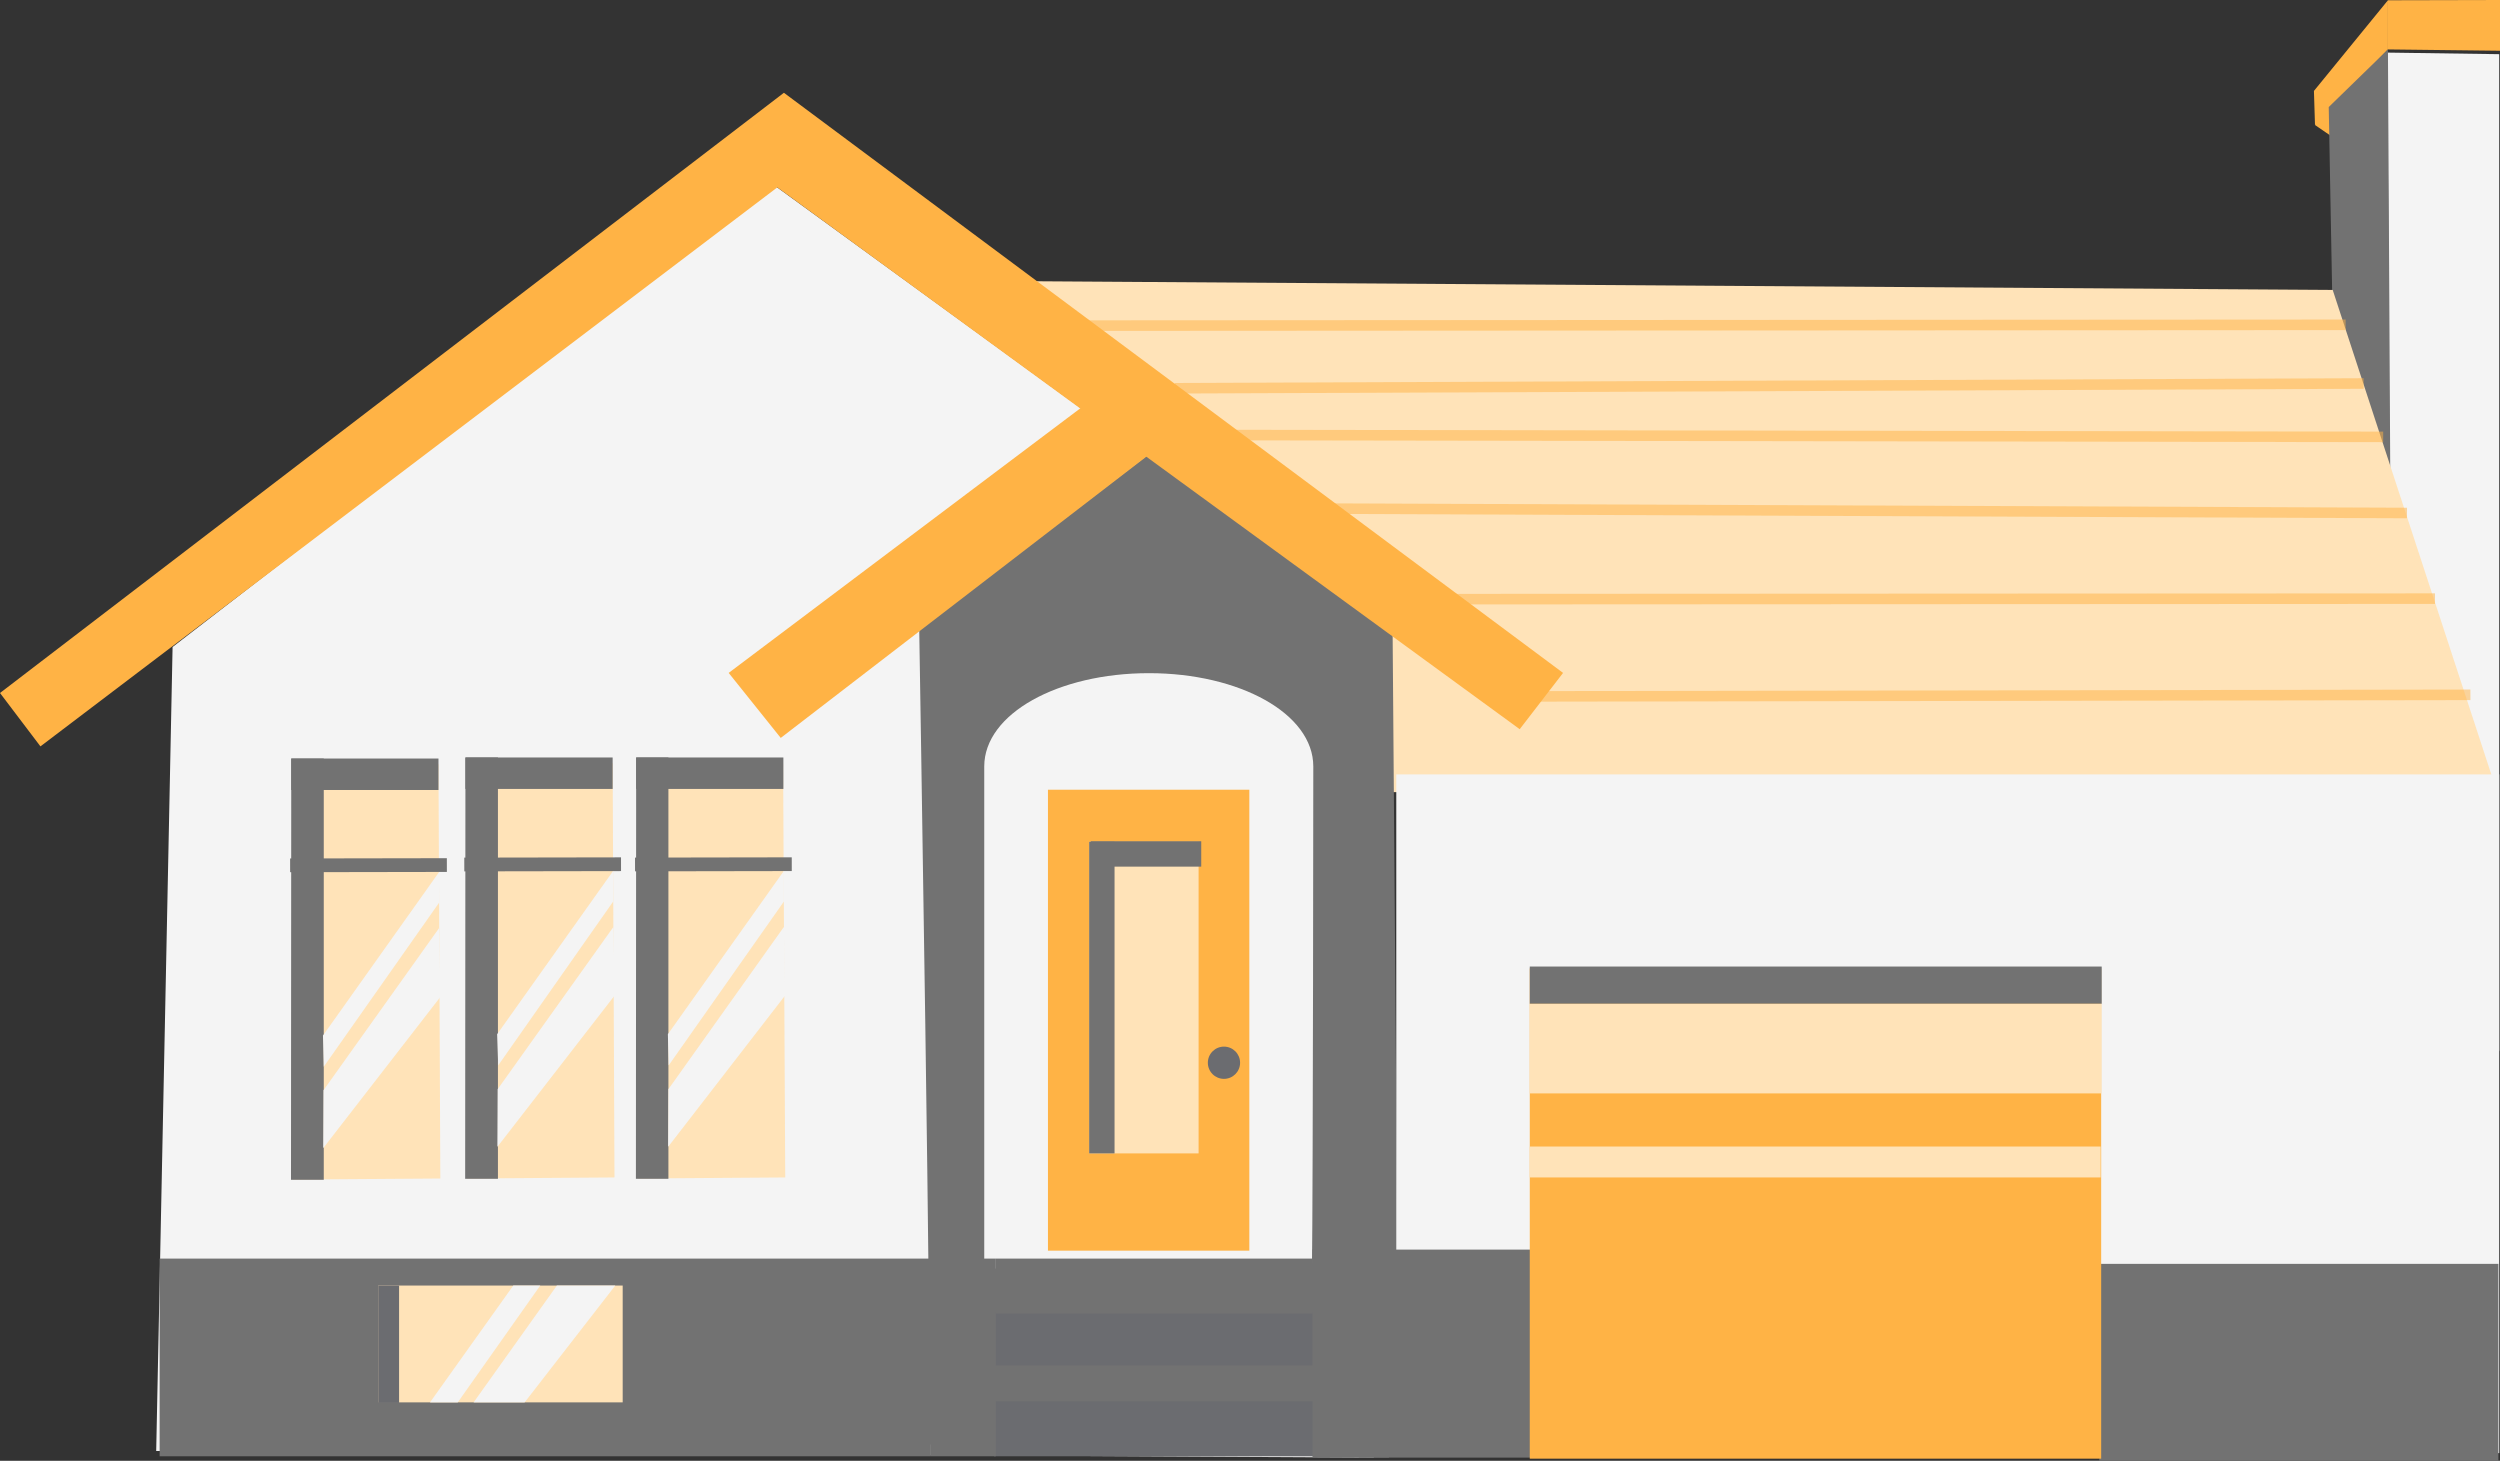 <svg xmlns="http://www.w3.org/2000/svg" viewBox="0 0 94.59 55.27"><rect x="0" y="0" width="94.59" height="55.27" fill="#333333" stroke="none"/><defs><style>.cls-1{fill:#ffb345;}.cls-2{fill:#f4f4f4;}.cls-3{fill:#727272;}.cls-4{fill:#ffe3b8;}.cls-5,.cls-7{fill:none;}.cls-6{fill:#6b6c70;}.cls-7{stroke:#ffb345;stroke-miterlimit:10;stroke-width:0.4px;opacity:0.51;}</style></defs><title>step6</title><g id="Layer_2" data-name="Layer 2"><g id="Слой_1_копия_" data-name="Слой 1 (копия)"><polygon class="cls-1" points="87.59 4.73 88.48 5.34 88.11 3.72 87.59 4.73"/><polygon class="cls-2" points="90.33 1.99 90.41 18.43 94.56 39.78 94.56 2.05 90.33 1.99"/><polygon class="cls-1" points="94.59 1.92 90.35 1.87 90.35 0.01 94.59 0 94.59 1.92"/><polygon class="cls-1" points="90.35 0.01 87.55 3.44 87.59 4.73 90.35 1.87 90.35 0.01"/><polygon class="cls-3" points="88.11 4.05 88.25 11.61 90.44 18.33 90.35 1.87 88.11 4.05"/><polygon class="cls-4" points="38.96 10.64 88.26 10.97 94.48 29.97 52.55 29.97 38.96 10.64"/><polygon class="cls-2" points="51.98 55.15 5.91 54.9 6.53 24.48 29.21 6.95 52.55 23.91 51.98 55.15"/><path class="cls-3" d="M35.15,54c.12-.36-.37-30.18-.37-30.18l8.65-6.61,9.26,6.58.24,31.12L35,54.65Z"/><rect class="cls-2" x="52.83" y="29.3" width="41.73" height="25.68"/><rect class="cls-3" x="6.04" y="47.62" width="29.15" height="7.48"/><path class="cls-2" d="M49.69,29c0-2-2.79-3.53-6.22-3.53S37.24,27,37.24,29c0,.11,0,17.07,0,19h12.4C49.68,44.68,49.69,29.09,49.69,29Z"/><rect class="cls-4" x="14.31" y="48.64" width="9.25" height="4.42"/><polygon class="cls-5" points="20.44 48.64 17.32 53.06 17.92 53.06 21.07 48.64 20.44 48.64"/><polygon class="cls-2" points="20.44 48.64 19.42 48.64 16.27 53.06 17.32 53.06 20.44 48.64"/><polygon class="cls-2" points="17.92 53.06 19.85 53.06 23.28 48.64 21.07 48.64 17.92 53.06"/><rect class="cls-3" x="79.43" y="47.82" width="15.1" height="7.45"/><polygon class="cls-4" points="16.66 44.59 11.09 44.63 11.09 28.92 16.59 28.92 16.66 44.59"/><polygon class="cls-3" points="12.25 44.64 11.01 44.64 11.02 28.7 12.25 28.7 12.25 44.64"/><rect class="cls-3" x="11.02" y="28.7" width="5.57" height="1.19"/><rect class="cls-3" x="10.98" y="32.48" width="5.93" height="0.52" transform="translate(-0.06 0.02) rotate(-0.1)"/><polygon class="cls-2" points="12.22 39.18 16.61 33 16.61 34.16 12.25 40.36 12.22 39.18"/><polygon class="cls-2" points="12.24 41.25 16.61 35.12 16.67 37.71 12.23 43.44 12.24 41.25"/><polygon class="cls-4" points="23.25 44.55 17.68 44.59 17.68 28.88 23.18 28.88 23.25 44.55"/><polygon class="cls-3" points="18.84 44.6 17.6 44.6 17.61 28.66 18.84 28.66 18.84 44.6"/><rect class="cls-3" x="17.61" y="28.66" width="5.57" height="1.19"/><rect class="cls-3" x="17.57" y="32.44" width="5.93" height="0.52" transform="translate(-0.06 0.04) rotate(-0.1)"/><polygon class="cls-2" points="18.81 39.13 23.2 32.95 23.2 34.11 18.85 40.31 18.81 39.13"/><polygon class="cls-2" points="18.83 41.21 23.21 35.07 23.26 37.66 18.82 43.39 18.83 41.21"/><polygon class="cls-4" points="29.71 44.55 24.14 44.59 24.14 28.88 29.63 28.88 29.71 44.55"/><polygon class="cls-3" points="25.29 44.6 24.06 44.6 24.07 28.66 25.29 28.66 25.29 44.6"/><rect class="cls-3" x="24.07" y="28.66" width="5.57" height="1.19"/><rect class="cls-3" x="24.03" y="32.44" width="5.93" height="0.52" transform="translate(-0.06 0.05) rotate(-0.1)"/><polygon class="cls-2" points="25.27 39.13 29.66 32.95 29.66 34.11 25.3 40.31 25.27 39.13"/><polygon class="cls-2" points="25.29 41.21 29.66 35.07 29.71 37.66 25.28 43.39 25.29 41.21"/><rect class="cls-6" x="14.31" y="48.64" width="0.79" height="4.44"/><rect class="cls-6" x="36.27" y="49.66" width="13.4" height="2.08"/><rect class="cls-3" x="37.68" y="47.62" width="11.98" height="2.08"/><rect class="cls-3" x="37.61" y="51.66" width="12.08" height="2.08"/><rect class="cls-6" x="37.61" y="53.02" width="12.15" height="2.08"/><rect class="cls-3" x="51.41" y="47.28" width="8.48" height="7.87"/><rect class="cls-3" x="49.66" y="47.27" width="2.89" height="7.88"/><rect class="cls-3" x="35.19" y="47.62" width="2.49" height="7.48"/><rect class="cls-1" x="39.65" y="29.88" width="7.62" height="17.44"/><rect class="cls-4" x="41.21" y="31.85" width="4.14" height="11.79"/><circle class="cls-6" cx="46.31" cy="40.21" r="0.61"/><rect class="cls-3" x="41.21" y="31.85" width="0.96" height="11.79"/><rect class="cls-3" x="42.88" y="30.23" width="0.96" height="4.18" transform="translate(75.68 -11.05) rotate(90)"/><rect class="cls-1" x="57.88" y="36.64" width="21.62" height="18.55"/><rect class="cls-3" x="57.88" y="36.57" width="21.64" height="1.41"/><rect class="cls-4" x="57.88" y="37.98" width="21.63" height="3.39"/><rect class="cls-4" x="57.88" y="43.38" width="21.6" height="1.17"/><line class="cls-7" x1="40.87" y1="12.32" x2="88.75" y2="12.29"/><line class="cls-7" x1="44.45" y1="14.69" x2="89.43" y2="14.51"/><line class="cls-7" x1="46.12" y1="16.46" x2="90.17" y2="16.53"/><line class="cls-7" x1="49.25" y1="19.24" x2="91.07" y2="19.41"/><line class="cls-7" x1="53.44" y1="22.67" x2="92.13" y2="22.65"/><line class="cls-7" x1="57.12" y1="26.35" x2="93.47" y2="26.29"/><polygon class="cls-1" points="59.14 25.46 29.66 3.51 0 26.22 1.53 28.24 29.41 7.09 57.5 27.59 59.14 25.46"/><polygon class="cls-1" points="27.57 25.46 29.54 27.92 44.45 16.45 41.83 14.73 27.57 25.46"/></g></g></svg>